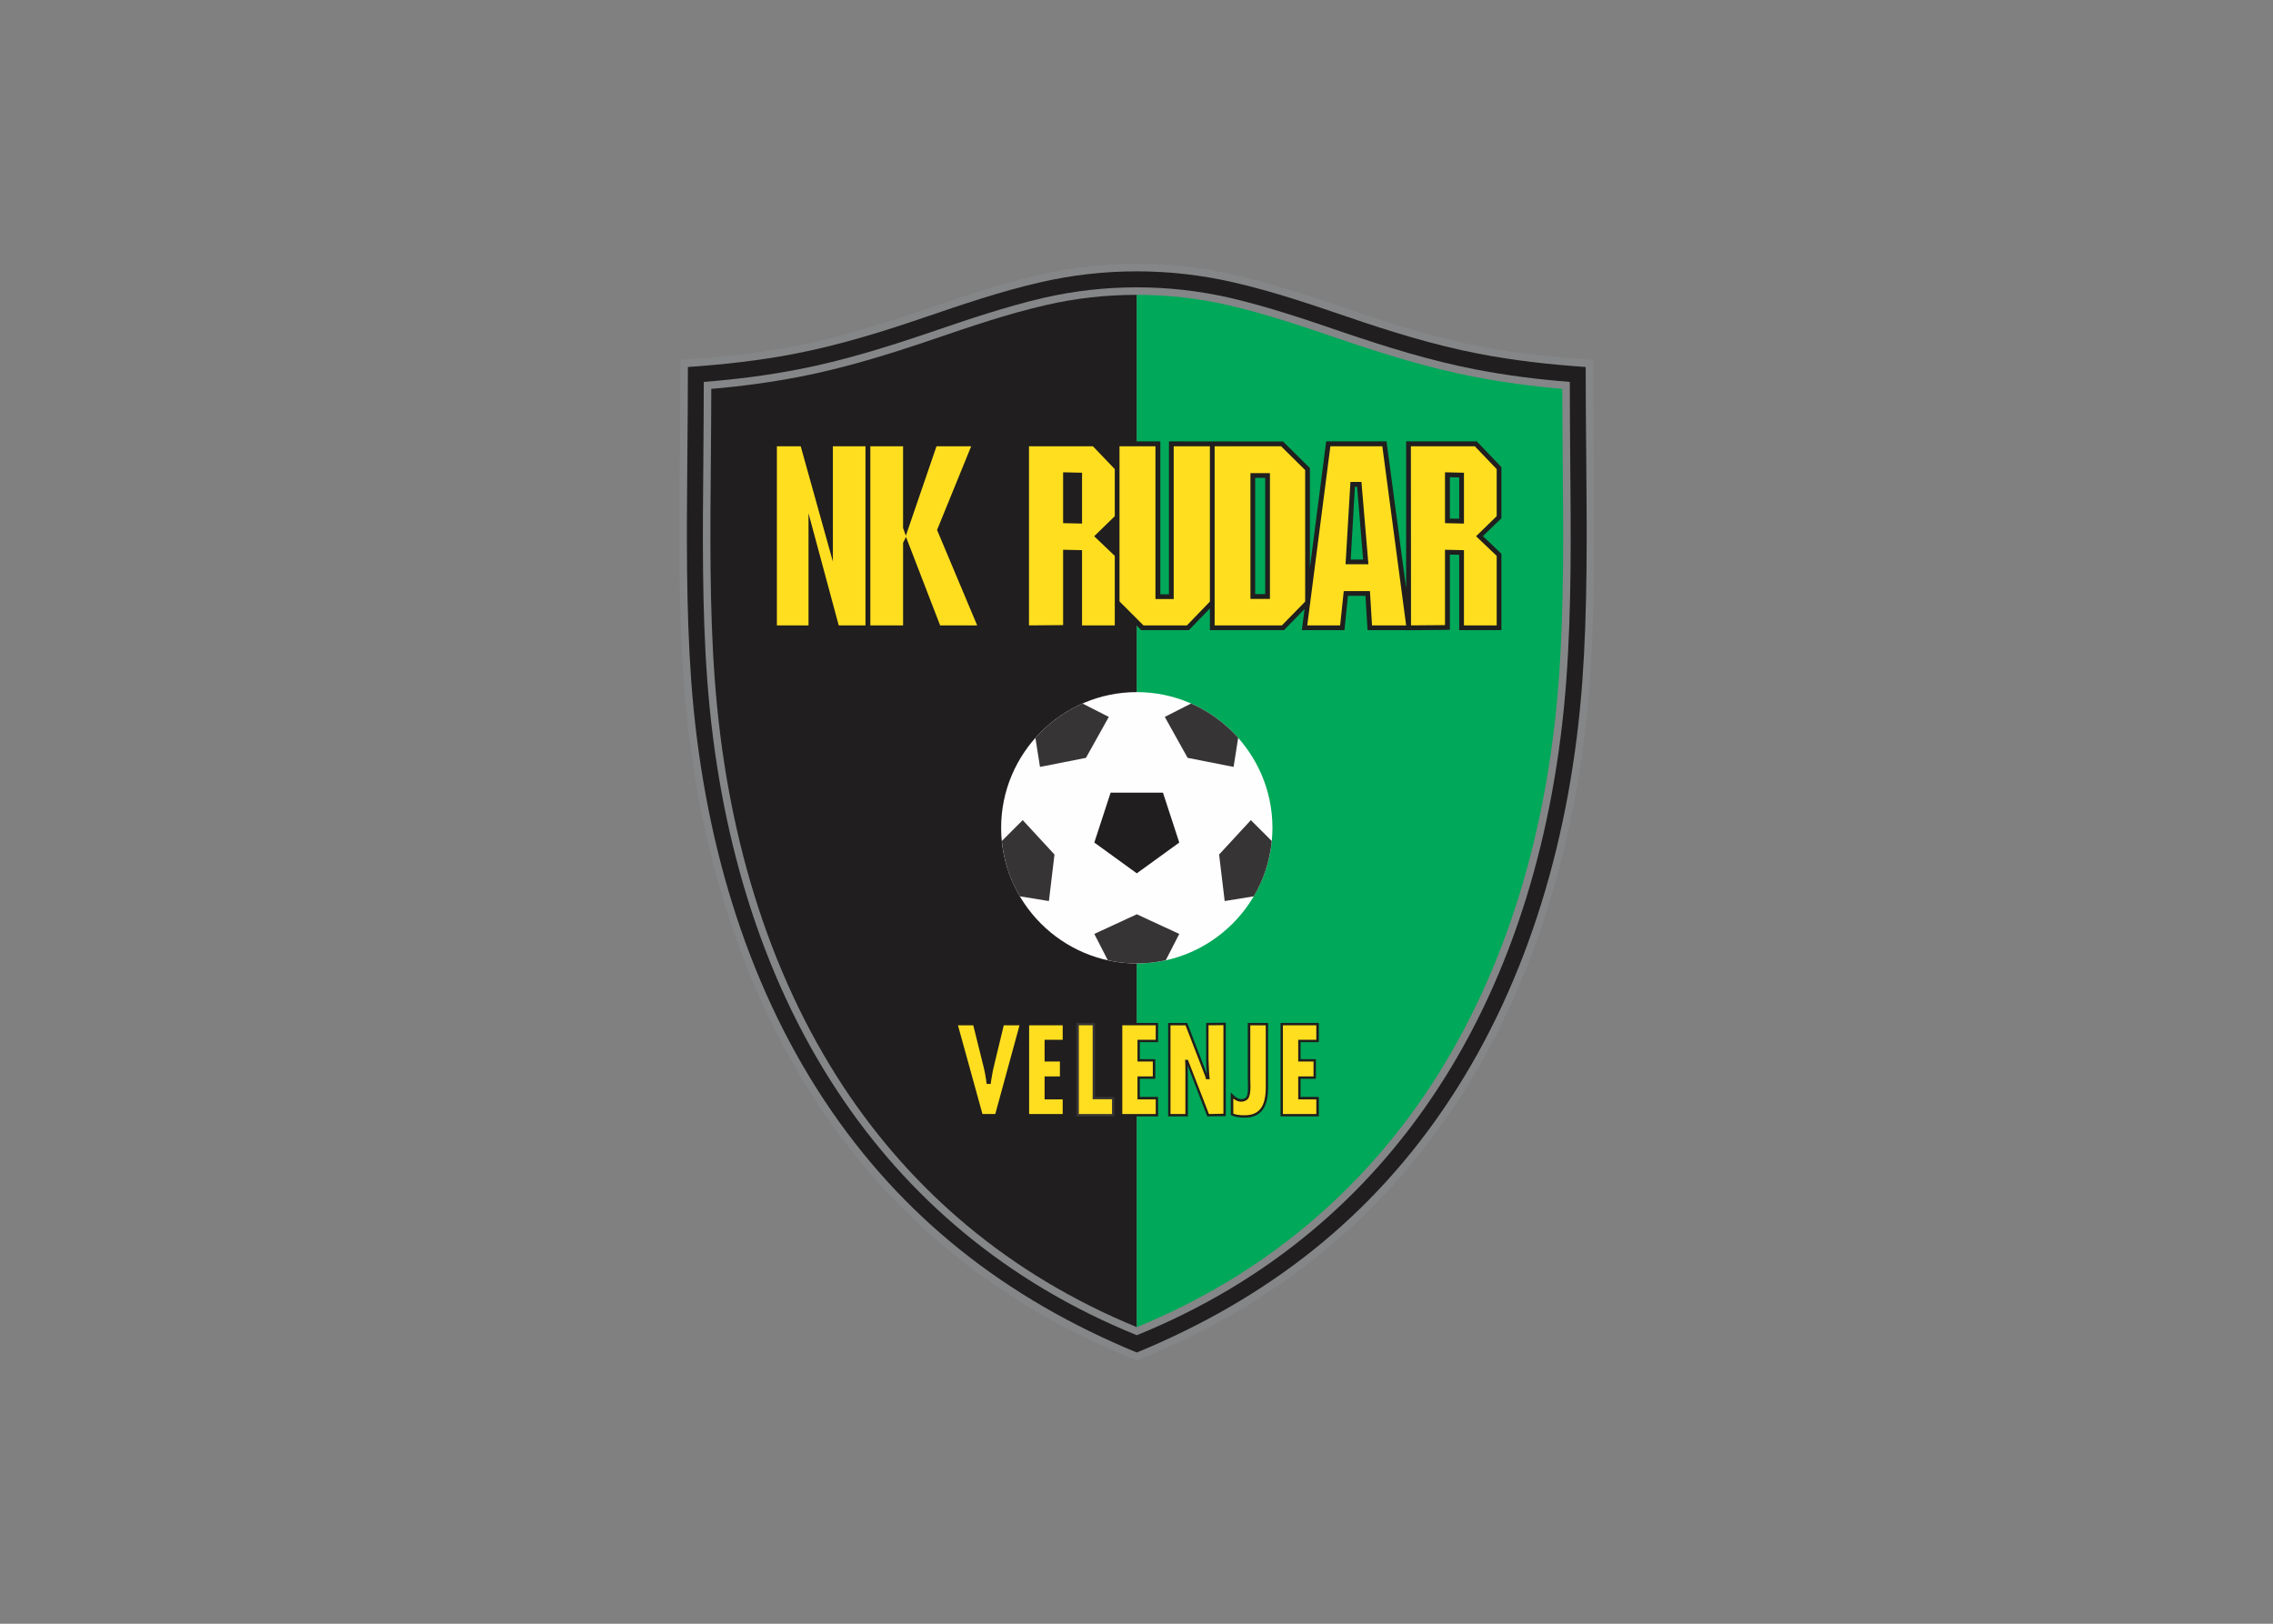 <svg clip-rule="evenodd" fill-rule="evenodd" stroke-linejoin="round" stroke-miterlimit="2" viewBox="0 0 560 400" xmlns="http://www.w3.org/2000/svg"><rect x="0" y="0" width="560" height="400" fill="#808080" stroke="none"/><g fill-rule="nonzero" transform="matrix(.782 0 0 .782 167.308 64.674)"><path d="m113.307 3.905c20.272-4.651 41.51-4.651 61.782 0 12.637 2.94 24.617 7.021 36.508 11.058 13.383 4.563 26.679 8.732 40.589 11.409 11.891 2.325 23.782 3.466 35.805 4.3 0 10.18.088 20.404.176 30.584.219 24.616.395 48.18-1.229 70.778-3.598 48.882-17.113 94.955-42.212 133.043-24.748 37.517-58.93 64.196-100.528 80.826-41.598-16.63-75.78-43.309-100.528-80.826-25.099-38.088-38.614-84.161-42.213-133.043-1.623-22.598-1.448-46.162-1.228-70.778.088-10.18.175-20.404.175-30.584 12.023-.834 23.915-1.975 35.806-4.3 13.91-2.677 27.205-6.846 40.589-11.409 11.891-4.037 23.87-8.118 36.508-11.058z" fill="#848688"/><path d="m113.789 6.231c19.966-4.607 40.852-4.607 60.774 0 12.505 2.852 24.441 6.933 36.288 10.97 13.471 4.607 26.898 8.776 40.896 11.496 11.233 2.194 22.51 3.423 33.875 4.213 0 9.434.088 18.912.175 28.346.22 24.573.395 48.048-1.228 70.602-3.554 48.487-16.938 94.21-41.817 131.902-24.529 37.21-57.571 62.704-98.554 79.598-40.984-16.894-74.025-42.432-98.554-79.598-24.88-37.692-38.263-83.415-41.817-131.902-1.624-22.554-1.448-46.029-1.229-70.602.088-9.434.176-18.912.176-28.346 11.365-.79 22.642-2.019 33.875-4.213 13.998-2.72 27.425-6.889 40.896-11.496 11.847-4.037 23.782-8.118 36.244-10.97z" fill="#201e1e"/><path d="m114.93 11.102c-12.198 2.852-24.002 6.845-35.762 10.882-13.734 4.651-27.337 8.907-41.598 11.672-9.785 1.886-19.614 3.159-29.794 3.949 0 8.03-.088 15.928-.132 23.695-.219 24.397-.438 47.697 1.229 70.207 3.51 47.654 16.587 92.542 40.984 129.489 21.94 33.261 52.962 60.115 94.341 76.921 41.378-16.806 72.401-43.66 94.341-76.921 24.397-36.947 37.473-81.835 40.984-129.489 1.667-22.51 1.448-45.81 1.228-70.207-.044-7.767-.131-15.665-.131-23.695-10.18-.79-20.053-2.063-29.795-3.949-14.261-2.765-27.863-7.021-41.598-11.672-11.759-4.037-23.563-8.03-35.761-10.882-19.22-4.388-39.317-4.388-58.536 0z" fill="#848688"/><path d="m115.457 13.427c-12.067 2.765-23.827 6.802-35.543 10.795-13.822 4.695-27.512 8.951-41.905 11.759-9.171 1.755-18.385 3.028-27.863 3.818 0 7.284-.088 14.436-.132 21.545-.219 24.265-.439 47.477 1.229 69.988 3.466 47.302 16.454 91.752 40.588 128.391 21.545 32.603 51.91 59.019 92.367 75.649v-325.192c-9.654 0-19.307 1.053-28.741 3.247z" fill="#201e1e"/><path d="m144.198 335.372c40.457-16.63 70.822-43.046 92.366-75.649 24.134-36.639 37.123-81.089 40.589-128.391 1.668-22.511 1.448-45.723 1.229-69.988-.044-7.109-.132-14.261-.132-21.545-9.478-.79-18.693-2.063-27.863-3.818-14.393-2.808-28.083-7.064-41.905-11.759-11.716-3.993-23.476-8.03-35.543-10.795-9.434-2.194-19.088-3.247-28.741-3.247z" fill="#00a859"/><path d="m144.198 220.802c23.519 0 42.739-19.219 42.739-42.738 0-23.52-19.22-42.739-42.739-42.739-23.52 0-42.739 19.219-42.739 42.739 0 23.519 19.219 42.738 42.739 42.738z" fill="#fefefe"/><path d="m144.198 192.412 13.383-9.697-5.134-15.709h-16.498l-5.134 15.709z" fill="#201e1e"/><path d="m112.254 149.717c4.08-4.563 9.126-8.293 14.831-10.794l8.293 4.212-7.196 12.901-14.48 2.852z" fill="#373435"/><path d="m107.339 199.652c-3.072-5.178-5.046-11.101-5.66-17.42l6.581-6.582 10.005 10.838-1.755 14.656z" fill="#373435"/><path d="m153.325 219.793c-2.94.658-6.012 1.009-9.127 1.009-3.116 0-6.187-.351-9.127-1.009l-4.256-8.293 13.383-6.187 13.383 6.187z" fill="#373435"/><path d="m186.717 182.232c-.614 6.319-2.589 12.242-5.66 17.42l-9.171 1.492-1.755-14.656 10.004-10.838z" fill="#373435"/><path d="m161.311 138.923c5.704 2.501 10.75 6.231 14.831 10.794l-1.448 9.171-14.48-2.852-7.196-12.901z" fill="#373435"/><path d="m49.111 115.798-6.845-25.976v25.976h-12.945v-59.457h10.136l7.504 27.25v-27.25h25.099v23.081l7.986-23.081h14.217l-.439 1.054-10.926 26.898 13.252 31.505h-14.963l-9.127-23.3v23.3z" fill="#201e1e"/><path d="m108.743 115.842v-59.501h22.247l6.275 6.539v-6.539h14.349v48.18h2.72v-48.18l35.937.044 8.469 8.381v31.374l5.134-39.799h19l6.187 46.337v-46.337h22.247l7.767 8.118v16.104l-5.836 5.617 5.836 5.572v24.046h-13.296v-23.739l-2.94-.043v23.695c-4.607.043-9.171.087-13.778.131v-.044h-12.155l-.658-10.794h-5.529l-1.097 10.794h-13.427l.878-6.669-6.494 6.669h-23.344v-6.845l-6.407 6.626-.219.219h-15.007l-6.845-6.889v6.889h-13.296v-23.739l-2.94-.043v23.695h-.746l-12.286.087zm16.718-35.147v-12.989l-2.94-.087v13.032zm11.804 1.316-4.344 4.169 4.344 4.168zm44.231 22.423h3.159v-36.596h-3.159zm30.101-10.883h3.905l-1.887-22.905h-.702zm34.182-12.856v-12.989l-2.94-.087v13.032z" fill="#201e1e"/><g fill="#ffde20"><path d="m60.256 114.306h10.312v-26.02l.921-1.843 10.751 27.863h11.672l-12.637-30.057 10.75-26.372h-10.926l-9.654 28.171-.877-2.413v-25.758h-10.312z"/><path d="m58.72 114.306v-56.429h-10.267v36.333l-10.137-36.333h-7.503v56.429h9.961v-35.323l9.521 35.323z"/><path d="m168.727 114.306h21.193l7.328-7.503v-41.422l-7.591-7.504h-20.93zm11.277-8.337v-39.623h6.143v39.623z"/><path d="m197.907 114.306h10.355l1.141-10.794h8.249l.659 10.794h10.75l-7.503-56.429h-16.367zm12.066-19.263 1.536-25.933h3.467l2.194 25.933z"/><path d="m230.597 114.306 10.706-.087v-23.739l5.968.131v23.695h10.312v-21.896l-6.494-6.187 6.494-6.318v-14.832l-6.889-7.196h-20.141zm16.674-32.076-5.968-.131v-16.016l5.968.131z"/><path d="m110.235 114.306 10.751-.087v-23.739l5.967.131v23.695h10.312v-21.896l-6.494-6.187 6.494-6.318v-14.832l-6.889-7.196h-20.141zm16.718-32.076-5.967-.131v-16.016l5.967.131z"/><path d="m138.757 57.877v48.882l7.547 7.547h13.691l7.24-7.503v-48.926h-11.409v48.136h-5.748v-48.136z"/></g><path d="m125.154 268.982v-29.443h5.88v23.3h6.099v6.143z" fill="#373435"/><path d="m125.944 268.236h10.443v-4.651h-6.099v-23.3h-4.344z" fill="#ffde20"/><path d="m173.817 268.543v-7.108c.833.79 2.369 2.896 4.563 1.799 1.185-.702.79-4.695.79-5.88v-17.815h6.406v20.36c0 4.212-1.009 8.381-5.441 9.302-1.843.395-4.695.176-6.318-.658z" fill="#201e1e"/><path d="m174.606 268.105c1.229.57 3.906.658 5.398.351 4.08-.834 4.826-4.827 4.826-8.557v-19.614h-4.87v17.069c0 1.624.439 5.573-1.229 6.538-1.536.922-3.159.307-4.081-.526-.044 0-.044.394-.044.351z" fill="#ffde20"/><path d="m189.482 268.982v-29.443h12.067v6.055h-5.749v5.354h4.827v6.187h-4.827v5.704h5.749v6.143z" fill="#201e1e"/><path d="m190.228 268.236h10.531v-4.607h-5.705v-7.24h4.827v-4.695h-4.827v-6.846h5.705v-4.563h-10.531z" fill="#ffde20"/><path d="m154.071 268.982v-29.443h6.011l6.056 15.709c.044.088.087.175.131.263-.087-.746-.131-1.536-.175-2.238 0-.834-.044-1.579-.044-2.325v-11.409l6.187-.088v29.443l-5.836.088-6.187-16.104c.044.351.044.658.044 1.01 0 .833.044 1.711.044 2.632v12.462z" fill="#201e1e"/><path d="m154.817 268.236h4.695v-14.348c0-.922-.044-1.8-.088-2.721h.878l6.626 17.069 4.563-.088v-27.907l-4.695.044v10.663c0 .702.044 1.491.088 2.281 0 .746.087 1.58.131 2.414.044.57.088 1.097.176 1.623h-1.185c-.132-.614-.307-1.185-.57-1.755l-5.88-15.226h-4.739z" fill="#ffde20"/><path d="m138.888 268.982v-29.443h12.023v6.055h-5.748v5.354h4.871v6.187h-4.871v5.704h5.748v6.143z" fill="#201e1e"/><path d="m139.634 268.236h10.532v-4.607h-5.749v-7.24h4.827v-4.695h-4.827v-6.846h5.749v-4.563h-10.532z" fill="#ffde20"/><path d="m109.533 268.982v-29.443h12.067v6.055h-5.704v5.354h4.826v6.187h-4.826v5.704h5.704v6.143z" fill="#201e1e"/><path d="m110.279 268.236h10.575v-4.607h-5.704v-7.24h4.826v-4.695h-4.826v-6.846h5.704v-4.563h-10.575z" fill="#ffde20"/><path d="m94.965 268.982-8.118-29.443h6.407l3.334 13.295c.352 1.317.615 2.721.834 4.081.044.263.088.527.132.79 0-.175.044-.395.088-.57.175-1.405.438-2.809.789-4.213l.264-1.053 2.984-12.33h6.538l-8.03 29.443z" fill="#201e1e"/><path d="m95.579 268.236h4.037l7.635-27.951h-4.958l-2.852 11.803c-.439 1.712-.79 3.423-1.053 5.134-.088.527-.132 1.053-.22 1.536h-1.272c-.22-1.931-.571-3.861-1.053-5.748l-3.16-12.725h-4.827z" fill="#ffde20"/></g></svg>
